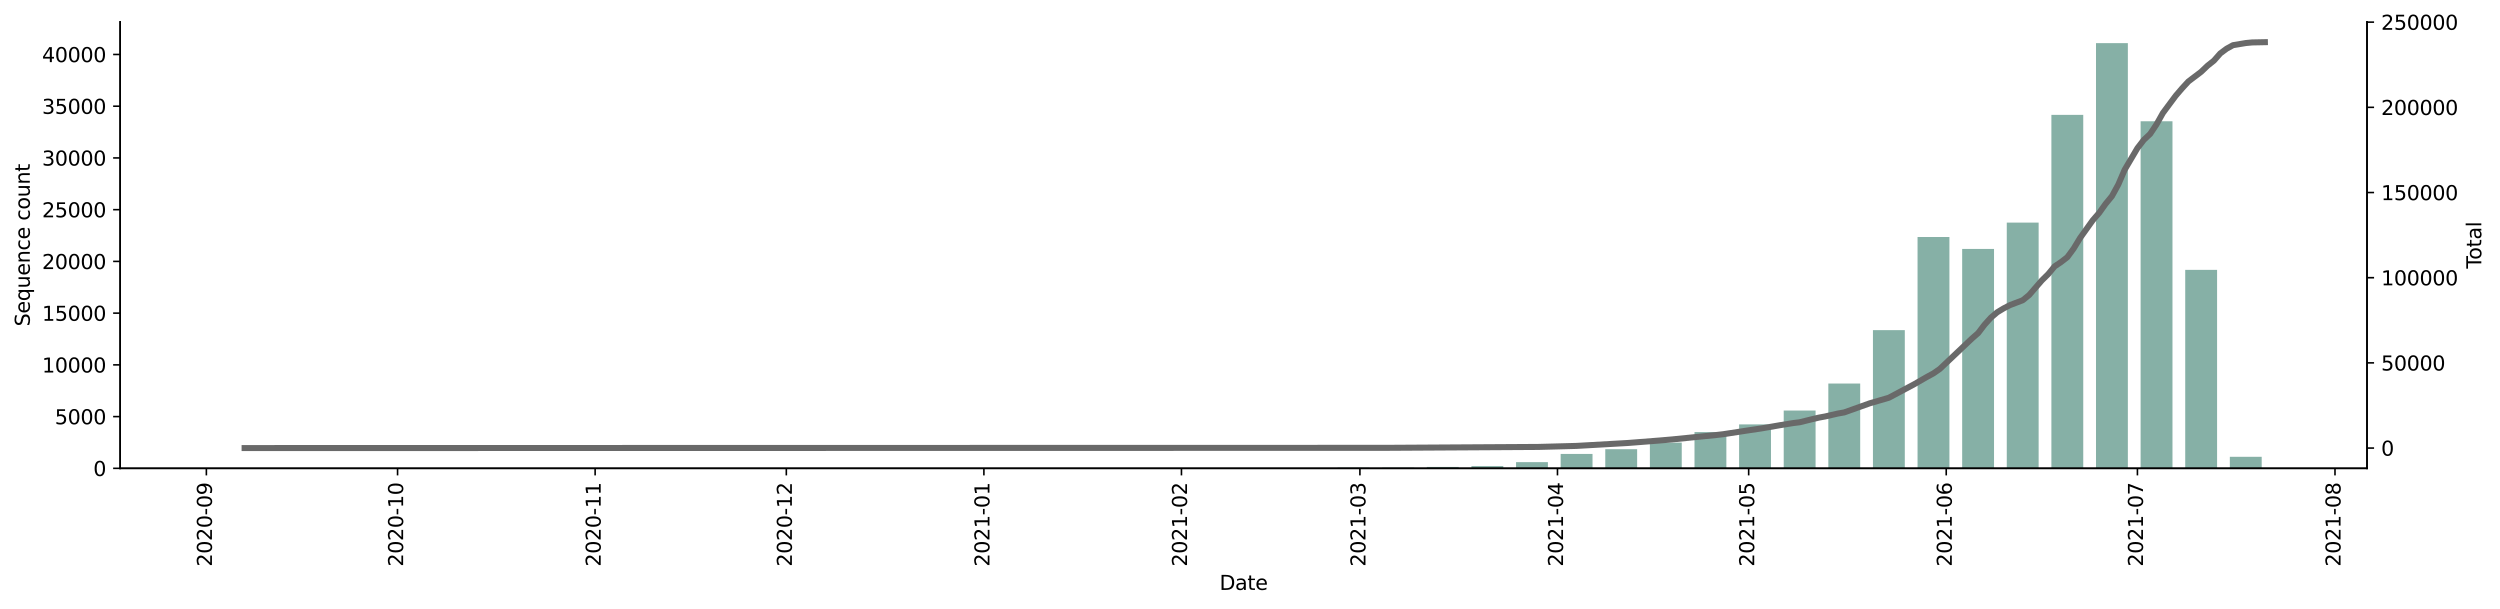 <?xml version="1.0" encoding="utf-8" standalone="no"?>
<!DOCTYPE svg PUBLIC "-//W3C//DTD SVG 1.1//EN"
  "http://www.w3.org/Graphics/SVG/1.1/DTD/svg11.dtd">
<svg height="302.291pt" version="1.1" viewBox="0 0 1241.744 302.291" width="1241.744pt" xmlns="http://www.w3.org/2000/svg" xmlns:xlink="http://www.w3.org/1999/xlink">
 <defs>
  <style type="text/css">*{stroke-linecap:butt;stroke-linejoin:round;}</style>
 </defs>
 <g id="figure_1">
  <g id="patch_1">
   <path d="M 0 302.291 
L 1241.744 302.291 
L 1241.744 0 
L 0 0 
z
" style="fill:#ffffff;"/>
  </g>
  <g id="axes_1">
   <g id="patch_2">
    <path d="M 59.691 232.63 
L 1175.691 232.63 
L 1175.691 10.87 
L 59.691 10.87 
z
" style="fill:#ffffff;"/>
   </g>
   <g id="patch_3">
    <path clip-path="url(#pf31457474c)" d="M 110.418 232.63 
L 126.245 232.63 
L 126.245 232.625 
L 110.418 232.625 
z
" style="fill:#86b0a6;"/>
   </g>
   <g id="patch_4">
    <path clip-path="url(#pf31457474c)" d="M 154.735 232.63 
L 170.563 232.63 
L 170.563 232.625 
L 154.735 232.625 
z
" style="fill:#86b0a6;"/>
   </g>
   <g id="patch_5">
    <path clip-path="url(#pf31457474c)" d="M 287.686 232.63 
L 303.514 232.63 
L 303.514 232.625 
L 287.686 232.625 
z
" style="fill:#86b0a6;"/>
   </g>
   <g id="patch_6">
    <path clip-path="url(#pf31457474c)" d="M 332.003 232.63 
L 347.831 232.63 
L 347.831 232.625 
L 332.003 232.625 
z
" style="fill:#86b0a6;"/>
   </g>
   <g id="patch_7">
    <path clip-path="url(#pf31457474c)" d="M 354.162 232.63 
L 369.99 232.63 
L 369.99 232.619 
L 354.162 232.619 
z
" style="fill:#86b0a6;"/>
   </g>
   <g id="patch_8">
    <path clip-path="url(#pf31457474c)" d="M 376.321 232.63 
L 392.148 232.63 
L 392.148 232.625 
L 376.321 232.625 
z
" style="fill:#86b0a6;"/>
   </g>
   <g id="patch_9">
    <path clip-path="url(#pf31457474c)" d="M 398.479 232.63 
L 414.307 232.63 
L 414.307 232.609 
L 398.479 232.609 
z
" style="fill:#86b0a6;"/>
   </g>
   <g id="patch_10">
    <path clip-path="url(#pf31457474c)" d="M 464.955 232.63 
L 480.782 232.63 
L 480.782 232.625 
L 464.955 232.625 
z
" style="fill:#86b0a6;"/>
   </g>
   <g id="patch_11">
    <path clip-path="url(#pf31457474c)" d="M 487.113 232.63 
L 502.941 232.63 
L 502.941 232.594 
L 487.113 232.594 
z
" style="fill:#86b0a6;"/>
   </g>
   <g id="patch_12">
    <path clip-path="url(#pf31457474c)" d="M 509.272 232.63 
L 525.1 232.63 
L 525.1 232.619 
L 509.272 232.619 
z
" style="fill:#86b0a6;"/>
   </g>
   <g id="patch_13">
    <path clip-path="url(#pf31457474c)" d="M 531.431 232.63 
L 547.258 232.63 
L 547.258 232.625 
L 531.431 232.625 
z
" style="fill:#86b0a6;"/>
   </g>
   <g id="patch_14">
    <path clip-path="url(#pf31457474c)" d="M 553.589 232.63 
L 569.417 232.63 
L 569.417 232.619 
L 553.589 232.619 
z
" style="fill:#86b0a6;"/>
   </g>
   <g id="patch_15">
    <path clip-path="url(#pf31457474c)" d="M 575.748 232.63 
L 591.575 232.63 
L 591.575 232.491 
L 575.748 232.491 
z
" style="fill:#86b0a6;"/>
   </g>
   <g id="patch_16">
    <path clip-path="url(#pf31457474c)" d="M 597.906 232.63 
L 613.734 232.63 
L 613.734 232.558 
L 597.906 232.558 
z
" style="fill:#86b0a6;"/>
   </g>
   <g id="patch_17">
    <path clip-path="url(#pf31457474c)" d="M 620.065 232.63 
L 635.892 232.63 
L 635.892 232.594 
L 620.065 232.594 
z
" style="fill:#86b0a6;"/>
   </g>
   <g id="patch_18">
    <path clip-path="url(#pf31457474c)" d="M 642.223 232.63 
L 658.051 232.63 
L 658.051 232.589 
L 642.223 232.589 
z
" style="fill:#86b0a6;"/>
   </g>
   <g id="patch_19">
    <path clip-path="url(#pf31457474c)" d="M 664.382 232.63 
L 680.209 232.63 
L 680.209 232.285 
L 664.382 232.285 
z
" style="fill:#86b0a6;"/>
   </g>
   <g id="patch_20">
    <path clip-path="url(#pf31457474c)" d="M 686.54 232.63 
L 702.368 232.63 
L 702.368 232.296 
L 686.54 232.296 
z
" style="fill:#86b0a6;"/>
   </g>
   <g id="patch_21">
    <path clip-path="url(#pf31457474c)" d="M 708.699 232.63 
L 724.527 232.63 
L 724.527 231.91 
L 708.699 231.91 
z
" style="fill:#86b0a6;"/>
   </g>
   <g id="patch_22">
    <path clip-path="url(#pf31457474c)" d="M 730.858 232.63 
L 746.685 232.63 
L 746.685 231.484 
L 730.858 231.484 
z
" style="fill:#86b0a6;"/>
   </g>
   <g id="patch_23">
    <path clip-path="url(#pf31457474c)" d="M 753.016 232.63 
L 768.844 232.63 
L 768.844 229.526 
L 753.016 229.526 
z
" style="fill:#86b0a6;"/>
   </g>
   <g id="patch_24">
    <path clip-path="url(#pf31457474c)" d="M 775.175 232.63 
L 791.002 232.63 
L 791.002 225.461 
L 775.175 225.461 
z
" style="fill:#86b0a6;"/>
   </g>
   <g id="patch_25">
    <path clip-path="url(#pf31457474c)" d="M 797.333 232.63 
L 813.161 232.63 
L 813.161 223.102 
L 797.333 223.102 
z
" style="fill:#86b0a6;"/>
   </g>
   <g id="patch_26">
    <path clip-path="url(#pf31457474c)" d="M 819.492 232.63 
L 835.319 232.63 
L 835.319 219.833 
L 819.492 219.833 
z
" style="fill:#86b0a6;"/>
   </g>
   <g id="patch_27">
    <path clip-path="url(#pf31457474c)" d="M 841.65 232.63 
L 857.478 232.63 
L 857.478 214.612 
L 841.65 214.612 
z
" style="fill:#86b0a6;"/>
   </g>
   <g id="patch_28">
    <path clip-path="url(#pf31457474c)" d="M 863.809 232.63 
L 879.636 232.63 
L 879.636 210.783 
L 863.809 210.783 
z
" style="fill:#86b0a6;"/>
   </g>
   <g id="patch_29">
    <path clip-path="url(#pf31457474c)" d="M 885.967 232.63 
L 901.795 232.63 
L 901.795 203.922 
L 885.967 203.922 
z
" style="fill:#86b0a6;"/>
   </g>
   <g id="patch_30">
    <path clip-path="url(#pf31457474c)" d="M 908.126 232.63 
L 923.954 232.63 
L 923.954 190.488 
L 908.126 190.488 
z
" style="fill:#86b0a6;"/>
   </g>
   <g id="patch_31">
    <path clip-path="url(#pf31457474c)" d="M 930.285 232.63 
L 946.112 232.63 
L 946.112 163.96 
L 930.285 163.96 
z
" style="fill:#86b0a6;"/>
   </g>
   <g id="patch_32">
    <path clip-path="url(#pf31457474c)" d="M 952.443 232.63 
L 968.271 232.63 
L 968.271 117.728 
L 952.443 117.728 
z
" style="fill:#86b0a6;"/>
   </g>
   <g id="patch_33">
    <path clip-path="url(#pf31457474c)" d="M 974.602 232.63 
L 990.429 232.63 
L 990.429 123.658 
L 974.602 123.658 
z
" style="fill:#86b0a6;"/>
   </g>
   <g id="patch_34">
    <path clip-path="url(#pf31457474c)" d="M 996.76 232.63 
L 1012.588 232.63 
L 1012.588 110.554 
L 996.76 110.554 
z
" style="fill:#86b0a6;"/>
   </g>
   <g id="patch_35">
    <path clip-path="url(#pf31457474c)" d="M 1018.919 232.63 
L 1034.746 232.63 
L 1034.746 57.065 
L 1018.919 57.065 
z
" style="fill:#86b0a6;"/>
   </g>
   <g id="patch_36">
    <path clip-path="url(#pf31457474c)" d="M 1041.077 232.63 
L 1056.905 232.63 
L 1056.905 21.43 
L 1041.077 21.43 
z
" style="fill:#86b0a6;"/>
   </g>
   <g id="patch_37">
    <path clip-path="url(#pf31457474c)" d="M 1063.236 232.63 
L 1079.063 232.63 
L 1079.063 60.22 
L 1063.236 60.22 
z
" style="fill:#86b0a6;"/>
   </g>
   <g id="patch_38">
    <path clip-path="url(#pf31457474c)" d="M 1085.394 232.63 
L 1101.222 232.63 
L 1101.222 134.055 
L 1085.394 134.055 
z
" style="fill:#86b0a6;"/>
   </g>
   <g id="patch_39">
    <path clip-path="url(#pf31457474c)" d="M 1107.553 232.63 
L 1123.381 232.63 
L 1123.381 226.9 
L 1107.553 226.9 
z
" style="fill:#86b0a6;"/>
   </g>
   <g id="matplotlib.axis_1">
    <g id="xtick_1">
     <g id="line2d_1">
      <defs>
       <path d="M 0 0 
L 0 3.5 
" id="m5610af564a" style="stroke:#000000;stroke-width:0.8;"/>
      </defs>
      <g>
       <use style="stroke:#000000;stroke-width:0.8;" x="102.504" xlink:href="#m5610af564a" y="232.63"/>
      </g>
     </g>
     <g id="text_1">
      <!-- 2020-09 -->
      <g transform="translate(105.264 281.413)rotate(-90)scale(0.1 -0.1)">
       <defs>
        <path d="M 1228 531 
L 3431 531 
L 3431 0 
L 469 0 
L 469 531 
Q 828 903 1448 1529 
Q 2069 2156 2228 2338 
Q 2531 2678 2651 2914 
Q 2772 3150 2772 3378 
Q 2772 3750 2511 3984 
Q 2250 4219 1831 4219 
Q 1534 4219 1204 4116 
Q 875 4013 500 3803 
L 500 4441 
Q 881 4594 1212 4672 
Q 1544 4750 1819 4750 
Q 2544 4750 2975 4387 
Q 3406 4025 3406 3419 
Q 3406 3131 3298 2873 
Q 3191 2616 2906 2266 
Q 2828 2175 2409 1742 
Q 1991 1309 1228 531 
z
" id="DejaVuSans-32" transform="scale(0.016)"/>
        <path d="M 2034 4250 
Q 1547 4250 1301 3770 
Q 1056 3291 1056 2328 
Q 1056 1369 1301 889 
Q 1547 409 2034 409 
Q 2525 409 2770 889 
Q 3016 1369 3016 2328 
Q 3016 3291 2770 3770 
Q 2525 4250 2034 4250 
z
M 2034 4750 
Q 2819 4750 3233 4129 
Q 3647 3509 3647 2328 
Q 3647 1150 3233 529 
Q 2819 -91 2034 -91 
Q 1250 -91 836 529 
Q 422 1150 422 2328 
Q 422 3509 836 4129 
Q 1250 4750 2034 4750 
z
" id="DejaVuSans-30" transform="scale(0.016)"/>
        <path d="M 313 2009 
L 1997 2009 
L 1997 1497 
L 313 1497 
L 313 2009 
z
" id="DejaVuSans-2d" transform="scale(0.016)"/>
        <path d="M 703 97 
L 703 672 
Q 941 559 1184 500 
Q 1428 441 1663 441 
Q 2288 441 2617 861 
Q 2947 1281 2994 2138 
Q 2813 1869 2534 1725 
Q 2256 1581 1919 1581 
Q 1219 1581 811 2004 
Q 403 2428 403 3163 
Q 403 3881 828 4315 
Q 1253 4750 1959 4750 
Q 2769 4750 3195 4129 
Q 3622 3509 3622 2328 
Q 3622 1225 3098 567 
Q 2575 -91 1691 -91 
Q 1453 -91 1209 -44 
Q 966 3 703 97 
z
M 1959 2075 
Q 2384 2075 2632 2365 
Q 2881 2656 2881 3163 
Q 2881 3666 2632 3958 
Q 2384 4250 1959 4250 
Q 1534 4250 1286 3958 
Q 1038 3666 1038 3163 
Q 1038 2656 1286 2365 
Q 1534 2075 1959 2075 
z
" id="DejaVuSans-39" transform="scale(0.016)"/>
       </defs>
       <use xlink:href="#DejaVuSans-32"/>
       <use x="63.623" xlink:href="#DejaVuSans-30"/>
       <use x="127.246" xlink:href="#DejaVuSans-32"/>
       <use x="190.869" xlink:href="#DejaVuSans-30"/>
       <use x="254.492" xlink:href="#DejaVuSans-2d"/>
       <use x="290.576" xlink:href="#DejaVuSans-30"/>
       <use x="354.199" xlink:href="#DejaVuSans-39"/>
      </g>
     </g>
    </g>
    <g id="xtick_2">
     <g id="line2d_2">
      <g>
       <use style="stroke:#000000;stroke-width:0.8;" x="197.469" xlink:href="#m5610af564a" y="232.63"/>
      </g>
     </g>
     <g id="text_2">
      <!-- 2020-10 -->
      <g transform="translate(200.229 281.413)rotate(-90)scale(0.1 -0.1)">
       <defs>
        <path d="M 794 531 
L 1825 531 
L 1825 4091 
L 703 3866 
L 703 4441 
L 1819 4666 
L 2450 4666 
L 2450 531 
L 3481 531 
L 3481 0 
L 794 0 
L 794 531 
z
" id="DejaVuSans-31" transform="scale(0.016)"/>
       </defs>
       <use xlink:href="#DejaVuSans-32"/>
       <use x="63.623" xlink:href="#DejaVuSans-30"/>
       <use x="127.246" xlink:href="#DejaVuSans-32"/>
       <use x="190.869" xlink:href="#DejaVuSans-30"/>
       <use x="254.492" xlink:href="#DejaVuSans-2d"/>
       <use x="290.576" xlink:href="#DejaVuSans-31"/>
       <use x="354.199" xlink:href="#DejaVuSans-30"/>
      </g>
     </g>
    </g>
    <g id="xtick_3">
     <g id="line2d_3">
      <g>
       <use style="stroke:#000000;stroke-width:0.8;" x="295.6" xlink:href="#m5610af564a" y="232.63"/>
      </g>
     </g>
     <g id="text_3">
      <!-- 2020-11 -->
      <g transform="translate(298.36 281.413)rotate(-90)scale(0.1 -0.1)">
       <use xlink:href="#DejaVuSans-32"/>
       <use x="63.623" xlink:href="#DejaVuSans-30"/>
       <use x="127.246" xlink:href="#DejaVuSans-32"/>
       <use x="190.869" xlink:href="#DejaVuSans-30"/>
       <use x="254.492" xlink:href="#DejaVuSans-2d"/>
       <use x="290.576" xlink:href="#DejaVuSans-31"/>
       <use x="354.199" xlink:href="#DejaVuSans-31"/>
      </g>
     </g>
    </g>
    <g id="xtick_4">
     <g id="line2d_4">
      <g>
       <use style="stroke:#000000;stroke-width:0.8;" x="390.565" xlink:href="#m5610af564a" y="232.63"/>
      </g>
     </g>
     <g id="text_4">
      <!-- 2020-12 -->
      <g transform="translate(393.325 281.413)rotate(-90)scale(0.1 -0.1)">
       <use xlink:href="#DejaVuSans-32"/>
       <use x="63.623" xlink:href="#DejaVuSans-30"/>
       <use x="127.246" xlink:href="#DejaVuSans-32"/>
       <use x="190.869" xlink:href="#DejaVuSans-30"/>
       <use x="254.492" xlink:href="#DejaVuSans-2d"/>
       <use x="290.576" xlink:href="#DejaVuSans-31"/>
       <use x="354.199" xlink:href="#DejaVuSans-32"/>
      </g>
     </g>
    </g>
    <g id="xtick_5">
     <g id="line2d_5">
      <g>
       <use style="stroke:#000000;stroke-width:0.8;" x="488.696" xlink:href="#m5610af564a" y="232.63"/>
      </g>
     </g>
     <g id="text_5">
      <!-- 2021-01 -->
      <g transform="translate(491.456 281.413)rotate(-90)scale(0.1 -0.1)">
       <use xlink:href="#DejaVuSans-32"/>
       <use x="63.623" xlink:href="#DejaVuSans-30"/>
       <use x="127.246" xlink:href="#DejaVuSans-32"/>
       <use x="190.869" xlink:href="#DejaVuSans-31"/>
       <use x="254.492" xlink:href="#DejaVuSans-2d"/>
       <use x="290.576" xlink:href="#DejaVuSans-30"/>
       <use x="354.199" xlink:href="#DejaVuSans-31"/>
      </g>
     </g>
    </g>
    <g id="xtick_6">
     <g id="line2d_6">
      <g>
       <use style="stroke:#000000;stroke-width:0.8;" x="586.827" xlink:href="#m5610af564a" y="232.63"/>
      </g>
     </g>
     <g id="text_6">
      <!-- 2021-02 -->
      <g transform="translate(589.586 281.413)rotate(-90)scale(0.1 -0.1)">
       <use xlink:href="#DejaVuSans-32"/>
       <use x="63.623" xlink:href="#DejaVuSans-30"/>
       <use x="127.246" xlink:href="#DejaVuSans-32"/>
       <use x="190.869" xlink:href="#DejaVuSans-31"/>
       <use x="254.492" xlink:href="#DejaVuSans-2d"/>
       <use x="290.576" xlink:href="#DejaVuSans-30"/>
       <use x="354.199" xlink:href="#DejaVuSans-32"/>
      </g>
     </g>
    </g>
    <g id="xtick_7">
     <g id="line2d_7">
      <g>
       <use style="stroke:#000000;stroke-width:0.8;" x="675.461" xlink:href="#m5610af564a" y="232.63"/>
      </g>
     </g>
     <g id="text_7">
      <!-- 2021-03 -->
      <g transform="translate(678.221 281.413)rotate(-90)scale(0.1 -0.1)">
       <defs>
        <path d="M 2597 2516 
Q 3050 2419 3304 2112 
Q 3559 1806 3559 1356 
Q 3559 666 3084 287 
Q 2609 -91 1734 -91 
Q 1441 -91 1130 -33 
Q 819 25 488 141 
L 488 750 
Q 750 597 1062 519 
Q 1375 441 1716 441 
Q 2309 441 2620 675 
Q 2931 909 2931 1356 
Q 2931 1769 2642 2001 
Q 2353 2234 1838 2234 
L 1294 2234 
L 1294 2753 
L 1863 2753 
Q 2328 2753 2575 2939 
Q 2822 3125 2822 3475 
Q 2822 3834 2567 4026 
Q 2313 4219 1838 4219 
Q 1578 4219 1281 4162 
Q 984 4106 628 3988 
L 628 4550 
Q 988 4650 1302 4700 
Q 1616 4750 1894 4750 
Q 2613 4750 3031 4423 
Q 3450 4097 3450 3541 
Q 3450 3153 3228 2886 
Q 3006 2619 2597 2516 
z
" id="DejaVuSans-33" transform="scale(0.016)"/>
       </defs>
       <use xlink:href="#DejaVuSans-32"/>
       <use x="63.623" xlink:href="#DejaVuSans-30"/>
       <use x="127.246" xlink:href="#DejaVuSans-32"/>
       <use x="190.869" xlink:href="#DejaVuSans-31"/>
       <use x="254.492" xlink:href="#DejaVuSans-2d"/>
       <use x="290.576" xlink:href="#DejaVuSans-30"/>
       <use x="354.199" xlink:href="#DejaVuSans-33"/>
      </g>
     </g>
    </g>
    <g id="xtick_8">
     <g id="line2d_8">
      <g>
       <use style="stroke:#000000;stroke-width:0.8;" x="773.592" xlink:href="#m5610af564a" y="232.63"/>
      </g>
     </g>
     <g id="text_8">
      <!-- 2021-04 -->
      <g transform="translate(776.351 281.413)rotate(-90)scale(0.1 -0.1)">
       <defs>
        <path d="M 2419 4116 
L 825 1625 
L 2419 1625 
L 2419 4116 
z
M 2253 4666 
L 3047 4666 
L 3047 1625 
L 3713 1625 
L 3713 1100 
L 3047 1100 
L 3047 0 
L 2419 0 
L 2419 1100 
L 313 1100 
L 313 1709 
L 2253 4666 
z
" id="DejaVuSans-34" transform="scale(0.016)"/>
       </defs>
       <use xlink:href="#DejaVuSans-32"/>
       <use x="63.623" xlink:href="#DejaVuSans-30"/>
       <use x="127.246" xlink:href="#DejaVuSans-32"/>
       <use x="190.869" xlink:href="#DejaVuSans-31"/>
       <use x="254.492" xlink:href="#DejaVuSans-2d"/>
       <use x="290.576" xlink:href="#DejaVuSans-30"/>
       <use x="354.199" xlink:href="#DejaVuSans-34"/>
      </g>
     </g>
    </g>
    <g id="xtick_9">
     <g id="line2d_9">
      <g>
       <use style="stroke:#000000;stroke-width:0.8;" x="868.557" xlink:href="#m5610af564a" y="232.63"/>
      </g>
     </g>
     <g id="text_9">
      <!-- 2021-05 -->
      <g transform="translate(871.317 281.413)rotate(-90)scale(0.1 -0.1)">
       <defs>
        <path d="M 691 4666 
L 3169 4666 
L 3169 4134 
L 1269 4134 
L 1269 2991 
Q 1406 3038 1543 3061 
Q 1681 3084 1819 3084 
Q 2600 3084 3056 2656 
Q 3513 2228 3513 1497 
Q 3513 744 3044 326 
Q 2575 -91 1722 -91 
Q 1428 -91 1123 -41 
Q 819 9 494 109 
L 494 744 
Q 775 591 1075 516 
Q 1375 441 1709 441 
Q 2250 441 2565 725 
Q 2881 1009 2881 1497 
Q 2881 1984 2565 2268 
Q 2250 2553 1709 2553 
Q 1456 2553 1204 2497 
Q 953 2441 691 2322 
L 691 4666 
z
" id="DejaVuSans-35" transform="scale(0.016)"/>
       </defs>
       <use xlink:href="#DejaVuSans-32"/>
       <use x="63.623" xlink:href="#DejaVuSans-30"/>
       <use x="127.246" xlink:href="#DejaVuSans-32"/>
       <use x="190.869" xlink:href="#DejaVuSans-31"/>
       <use x="254.492" xlink:href="#DejaVuSans-2d"/>
       <use x="290.576" xlink:href="#DejaVuSans-30"/>
       <use x="354.199" xlink:href="#DejaVuSans-35"/>
      </g>
     </g>
    </g>
    <g id="xtick_10">
     <g id="line2d_10">
      <g>
       <use style="stroke:#000000;stroke-width:0.8;" x="966.688" xlink:href="#m5610af564a" y="232.63"/>
      </g>
     </g>
     <g id="text_10">
      <!-- 2021-06 -->
      <g transform="translate(969.447 281.413)rotate(-90)scale(0.1 -0.1)">
       <defs>
        <path d="M 2113 2584 
Q 1688 2584 1439 2293 
Q 1191 2003 1191 1497 
Q 1191 994 1439 701 
Q 1688 409 2113 409 
Q 2538 409 2786 701 
Q 3034 994 3034 1497 
Q 3034 2003 2786 2293 
Q 2538 2584 2113 2584 
z
M 3366 4563 
L 3366 3988 
Q 3128 4100 2886 4159 
Q 2644 4219 2406 4219 
Q 1781 4219 1451 3797 
Q 1122 3375 1075 2522 
Q 1259 2794 1537 2939 
Q 1816 3084 2150 3084 
Q 2853 3084 3261 2657 
Q 3669 2231 3669 1497 
Q 3669 778 3244 343 
Q 2819 -91 2113 -91 
Q 1303 -91 875 529 
Q 447 1150 447 2328 
Q 447 3434 972 4092 
Q 1497 4750 2381 4750 
Q 2619 4750 2861 4703 
Q 3103 4656 3366 4563 
z
" id="DejaVuSans-36" transform="scale(0.016)"/>
       </defs>
       <use xlink:href="#DejaVuSans-32"/>
       <use x="63.623" xlink:href="#DejaVuSans-30"/>
       <use x="127.246" xlink:href="#DejaVuSans-32"/>
       <use x="190.869" xlink:href="#DejaVuSans-31"/>
       <use x="254.492" xlink:href="#DejaVuSans-2d"/>
       <use x="290.576" xlink:href="#DejaVuSans-30"/>
       <use x="354.199" xlink:href="#DejaVuSans-36"/>
      </g>
     </g>
    </g>
    <g id="xtick_11">
     <g id="line2d_11">
      <g>
       <use style="stroke:#000000;stroke-width:0.8;" x="1061.653" xlink:href="#m5610af564a" y="232.63"/>
      </g>
     </g>
     <g id="text_11">
      <!-- 2021-07 -->
      <g transform="translate(1064.413 281.413)rotate(-90)scale(0.1 -0.1)">
       <defs>
        <path d="M 525 4666 
L 3525 4666 
L 3525 4397 
L 1831 0 
L 1172 0 
L 2766 4134 
L 525 4134 
L 525 4666 
z
" id="DejaVuSans-37" transform="scale(0.016)"/>
       </defs>
       <use xlink:href="#DejaVuSans-32"/>
       <use x="63.623" xlink:href="#DejaVuSans-30"/>
       <use x="127.246" xlink:href="#DejaVuSans-32"/>
       <use x="190.869" xlink:href="#DejaVuSans-31"/>
       <use x="254.492" xlink:href="#DejaVuSans-2d"/>
       <use x="290.576" xlink:href="#DejaVuSans-30"/>
       <use x="354.199" xlink:href="#DejaVuSans-37"/>
      </g>
     </g>
    </g>
    <g id="xtick_12">
     <g id="line2d_12">
      <g>
       <use style="stroke:#000000;stroke-width:0.8;" x="1159.784" xlink:href="#m5610af564a" y="232.63"/>
      </g>
     </g>
     <g id="text_12">
      <!-- 2021-08 -->
      <g transform="translate(1162.543 281.413)rotate(-90)scale(0.1 -0.1)">
       <defs>
        <path d="M 2034 2216 
Q 1584 2216 1326 1975 
Q 1069 1734 1069 1313 
Q 1069 891 1326 650 
Q 1584 409 2034 409 
Q 2484 409 2743 651 
Q 3003 894 3003 1313 
Q 3003 1734 2745 1975 
Q 2488 2216 2034 2216 
z
M 1403 2484 
Q 997 2584 770 2862 
Q 544 3141 544 3541 
Q 544 4100 942 4425 
Q 1341 4750 2034 4750 
Q 2731 4750 3128 4425 
Q 3525 4100 3525 3541 
Q 3525 3141 3298 2862 
Q 3072 2584 2669 2484 
Q 3125 2378 3379 2068 
Q 3634 1759 3634 1313 
Q 3634 634 3220 271 
Q 2806 -91 2034 -91 
Q 1263 -91 848 271 
Q 434 634 434 1313 
Q 434 1759 690 2068 
Q 947 2378 1403 2484 
z
M 1172 3481 
Q 1172 3119 1398 2916 
Q 1625 2713 2034 2713 
Q 2441 2713 2670 2916 
Q 2900 3119 2900 3481 
Q 2900 3844 2670 4047 
Q 2441 4250 2034 4250 
Q 1625 4250 1398 4047 
Q 1172 3844 1172 3481 
z
" id="DejaVuSans-38" transform="scale(0.016)"/>
       </defs>
       <use xlink:href="#DejaVuSans-32"/>
       <use x="63.623" xlink:href="#DejaVuSans-30"/>
       <use x="127.246" xlink:href="#DejaVuSans-32"/>
       <use x="190.869" xlink:href="#DejaVuSans-31"/>
       <use x="254.492" xlink:href="#DejaVuSans-2d"/>
       <use x="290.576" xlink:href="#DejaVuSans-30"/>
       <use x="354.199" xlink:href="#DejaVuSans-38"/>
      </g>
     </g>
    </g>
    <g id="text_13">
     <!-- Date -->
     <g transform="translate(605.74 293.011)scale(0.1 -0.1)">
      <defs>
       <path d="M 1259 4147 
L 1259 519 
L 2022 519 
Q 2988 519 3436 956 
Q 3884 1394 3884 2338 
Q 3884 3275 3436 3711 
Q 2988 4147 2022 4147 
L 1259 4147 
z
M 628 4666 
L 1925 4666 
Q 3281 4666 3915 4102 
Q 4550 3538 4550 2338 
Q 4550 1131 3912 565 
Q 3275 0 1925 0 
L 628 0 
L 628 4666 
z
" id="DejaVuSans-44" transform="scale(0.016)"/>
       <path d="M 2194 1759 
Q 1497 1759 1228 1600 
Q 959 1441 959 1056 
Q 959 750 1161 570 
Q 1363 391 1709 391 
Q 2188 391 2477 730 
Q 2766 1069 2766 1631 
L 2766 1759 
L 2194 1759 
z
M 3341 1997 
L 3341 0 
L 2766 0 
L 2766 531 
Q 2569 213 2275 61 
Q 1981 -91 1556 -91 
Q 1019 -91 701 211 
Q 384 513 384 1019 
Q 384 1609 779 1909 
Q 1175 2209 1959 2209 
L 2766 2209 
L 2766 2266 
Q 2766 2663 2505 2880 
Q 2244 3097 1772 3097 
Q 1472 3097 1187 3025 
Q 903 2953 641 2809 
L 641 3341 
Q 956 3463 1253 3523 
Q 1550 3584 1831 3584 
Q 2591 3584 2966 3190 
Q 3341 2797 3341 1997 
z
" id="DejaVuSans-61" transform="scale(0.016)"/>
       <path d="M 1172 4494 
L 1172 3500 
L 2356 3500 
L 2356 3053 
L 1172 3053 
L 1172 1153 
Q 1172 725 1289 603 
Q 1406 481 1766 481 
L 2356 481 
L 2356 0 
L 1766 0 
Q 1100 0 847 248 
Q 594 497 594 1153 
L 594 3053 
L 172 3053 
L 172 3500 
L 594 3500 
L 594 4494 
L 1172 4494 
z
" id="DejaVuSans-74" transform="scale(0.016)"/>
       <path d="M 3597 1894 
L 3597 1613 
L 953 1613 
Q 991 1019 1311 708 
Q 1631 397 2203 397 
Q 2534 397 2845 478 
Q 3156 559 3463 722 
L 3463 178 
Q 3153 47 2828 -22 
Q 2503 -91 2169 -91 
Q 1331 -91 842 396 
Q 353 884 353 1716 
Q 353 2575 817 3079 
Q 1281 3584 2069 3584 
Q 2775 3584 3186 3129 
Q 3597 2675 3597 1894 
z
M 3022 2063 
Q 3016 2534 2758 2815 
Q 2500 3097 2075 3097 
Q 1594 3097 1305 2825 
Q 1016 2553 972 2059 
L 3022 2063 
z
" id="DejaVuSans-65" transform="scale(0.016)"/>
      </defs>
      <use xlink:href="#DejaVuSans-44"/>
      <use x="77.002" xlink:href="#DejaVuSans-61"/>
      <use x="138.281" xlink:href="#DejaVuSans-74"/>
      <use x="177.49" xlink:href="#DejaVuSans-65"/>
     </g>
    </g>
   </g>
   <g id="matplotlib.axis_2">
    <g id="ytick_1">
     <g id="line2d_13">
      <defs>
       <path d="M 0 0 
L -3.5 0 
" id="mc91ba77ad0" style="stroke:#000000;stroke-width:0.8;"/>
      </defs>
      <g>
       <use style="stroke:#000000;stroke-width:0.8;" x="59.691" xlink:href="#mc91ba77ad0" y="232.63"/>
      </g>
     </g>
     <g id="text_14">
      <!-- 0 -->
      <g transform="translate(46.328 236.429)scale(0.1 -0.1)">
       <use xlink:href="#DejaVuSans-30"/>
      </g>
     </g>
    </g>
    <g id="ytick_2">
     <g id="line2d_14">
      <g>
       <use style="stroke:#000000;stroke-width:0.8;" x="59.691" xlink:href="#mc91ba77ad0" y="206.934"/>
      </g>
     </g>
     <g id="text_15">
      <!-- 5000 -->
      <g transform="translate(27.241 210.733)scale(0.1 -0.1)">
       <use xlink:href="#DejaVuSans-35"/>
       <use x="63.623" xlink:href="#DejaVuSans-30"/>
       <use x="127.246" xlink:href="#DejaVuSans-30"/>
       <use x="190.869" xlink:href="#DejaVuSans-30"/>
      </g>
     </g>
    </g>
    <g id="ytick_3">
     <g id="line2d_15">
      <g>
       <use style="stroke:#000000;stroke-width:0.8;" x="59.691" xlink:href="#mc91ba77ad0" y="181.238"/>
      </g>
     </g>
     <g id="text_16">
      <!-- 10000 -->
      <g transform="translate(20.878 185.037)scale(0.1 -0.1)">
       <use xlink:href="#DejaVuSans-31"/>
       <use x="63.623" xlink:href="#DejaVuSans-30"/>
       <use x="127.246" xlink:href="#DejaVuSans-30"/>
       <use x="190.869" xlink:href="#DejaVuSans-30"/>
       <use x="254.492" xlink:href="#DejaVuSans-30"/>
      </g>
     </g>
    </g>
    <g id="ytick_4">
     <g id="line2d_16">
      <g>
       <use style="stroke:#000000;stroke-width:0.8;" x="59.691" xlink:href="#mc91ba77ad0" y="155.542"/>
      </g>
     </g>
     <g id="text_17">
      <!-- 15000 -->
      <g transform="translate(20.878 159.341)scale(0.1 -0.1)">
       <use xlink:href="#DejaVuSans-31"/>
       <use x="63.623" xlink:href="#DejaVuSans-35"/>
       <use x="127.246" xlink:href="#DejaVuSans-30"/>
       <use x="190.869" xlink:href="#DejaVuSans-30"/>
       <use x="254.492" xlink:href="#DejaVuSans-30"/>
      </g>
     </g>
    </g>
    <g id="ytick_5">
     <g id="line2d_17">
      <g>
       <use style="stroke:#000000;stroke-width:0.8;" x="59.691" xlink:href="#mc91ba77ad0" y="129.846"/>
      </g>
     </g>
     <g id="text_18">
      <!-- 20000 -->
      <g transform="translate(20.878 133.645)scale(0.1 -0.1)">
       <use xlink:href="#DejaVuSans-32"/>
       <use x="63.623" xlink:href="#DejaVuSans-30"/>
       <use x="127.246" xlink:href="#DejaVuSans-30"/>
       <use x="190.869" xlink:href="#DejaVuSans-30"/>
       <use x="254.492" xlink:href="#DejaVuSans-30"/>
      </g>
     </g>
    </g>
    <g id="ytick_6">
     <g id="line2d_18">
      <g>
       <use style="stroke:#000000;stroke-width:0.8;" x="59.691" xlink:href="#mc91ba77ad0" y="104.15"/>
      </g>
     </g>
     <g id="text_19">
      <!-- 25000 -->
      <g transform="translate(20.878 107.949)scale(0.1 -0.1)">
       <use xlink:href="#DejaVuSans-32"/>
       <use x="63.623" xlink:href="#DejaVuSans-35"/>
       <use x="127.246" xlink:href="#DejaVuSans-30"/>
       <use x="190.869" xlink:href="#DejaVuSans-30"/>
       <use x="254.492" xlink:href="#DejaVuSans-30"/>
      </g>
     </g>
    </g>
    <g id="ytick_7">
     <g id="line2d_19">
      <g>
       <use style="stroke:#000000;stroke-width:0.8;" x="59.691" xlink:href="#mc91ba77ad0" y="78.454"/>
      </g>
     </g>
     <g id="text_20">
      <!-- 30000 -->
      <g transform="translate(20.878 82.253)scale(0.1 -0.1)">
       <use xlink:href="#DejaVuSans-33"/>
       <use x="63.623" xlink:href="#DejaVuSans-30"/>
       <use x="127.246" xlink:href="#DejaVuSans-30"/>
       <use x="190.869" xlink:href="#DejaVuSans-30"/>
       <use x="254.492" xlink:href="#DejaVuSans-30"/>
      </g>
     </g>
    </g>
    <g id="ytick_8">
     <g id="line2d_20">
      <g>
       <use style="stroke:#000000;stroke-width:0.8;" x="59.691" xlink:href="#mc91ba77ad0" y="52.758"/>
      </g>
     </g>
     <g id="text_21">
      <!-- 35000 -->
      <g transform="translate(20.878 56.557)scale(0.1 -0.1)">
       <use xlink:href="#DejaVuSans-33"/>
       <use x="63.623" xlink:href="#DejaVuSans-35"/>
       <use x="127.246" xlink:href="#DejaVuSans-30"/>
       <use x="190.869" xlink:href="#DejaVuSans-30"/>
       <use x="254.492" xlink:href="#DejaVuSans-30"/>
      </g>
     </g>
    </g>
    <g id="ytick_9">
     <g id="line2d_21">
      <g>
       <use style="stroke:#000000;stroke-width:0.8;" x="59.691" xlink:href="#mc91ba77ad0" y="27.062"/>
      </g>
     </g>
     <g id="text_22">
      <!-- 40000 -->
      <g transform="translate(20.878 30.862)scale(0.1 -0.1)">
       <use xlink:href="#DejaVuSans-34"/>
       <use x="63.623" xlink:href="#DejaVuSans-30"/>
       <use x="127.246" xlink:href="#DejaVuSans-30"/>
       <use x="190.869" xlink:href="#DejaVuSans-30"/>
       <use x="254.492" xlink:href="#DejaVuSans-30"/>
      </g>
     </g>
    </g>
    <g id="text_23">
     <!-- Sequence count -->
     <g transform="translate(14.798 162.11)rotate(-90)scale(0.1 -0.1)">
      <defs>
       <path d="M 3425 4513 
L 3425 3897 
Q 3066 4069 2747 4153 
Q 2428 4238 2131 4238 
Q 1616 4238 1336 4038 
Q 1056 3838 1056 3469 
Q 1056 3159 1242 3001 
Q 1428 2844 1947 2747 
L 2328 2669 
Q 3034 2534 3370 2195 
Q 3706 1856 3706 1288 
Q 3706 609 3251 259 
Q 2797 -91 1919 -91 
Q 1588 -91 1214 -16 
Q 841 59 441 206 
L 441 856 
Q 825 641 1194 531 
Q 1563 422 1919 422 
Q 2459 422 2753 634 
Q 3047 847 3047 1241 
Q 3047 1584 2836 1778 
Q 2625 1972 2144 2069 
L 1759 2144 
Q 1053 2284 737 2584 
Q 422 2884 422 3419 
Q 422 4038 858 4394 
Q 1294 4750 2059 4750 
Q 2388 4750 2728 4690 
Q 3069 4631 3425 4513 
z
" id="DejaVuSans-53" transform="scale(0.016)"/>
       <path d="M 947 1747 
Q 947 1113 1208 752 
Q 1469 391 1925 391 
Q 2381 391 2643 752 
Q 2906 1113 2906 1747 
Q 2906 2381 2643 2742 
Q 2381 3103 1925 3103 
Q 1469 3103 1208 2742 
Q 947 2381 947 1747 
z
M 2906 525 
Q 2725 213 2448 61 
Q 2172 -91 1784 -91 
Q 1150 -91 751 415 
Q 353 922 353 1747 
Q 353 2572 751 3078 
Q 1150 3584 1784 3584 
Q 2172 3584 2448 3432 
Q 2725 3281 2906 2969 
L 2906 3500 
L 3481 3500 
L 3481 -1331 
L 2906 -1331 
L 2906 525 
z
" id="DejaVuSans-71" transform="scale(0.016)"/>
       <path d="M 544 1381 
L 544 3500 
L 1119 3500 
L 1119 1403 
Q 1119 906 1312 657 
Q 1506 409 1894 409 
Q 2359 409 2629 706 
Q 2900 1003 2900 1516 
L 2900 3500 
L 3475 3500 
L 3475 0 
L 2900 0 
L 2900 538 
Q 2691 219 2414 64 
Q 2138 -91 1772 -91 
Q 1169 -91 856 284 
Q 544 659 544 1381 
z
M 1991 3584 
L 1991 3584 
z
" id="DejaVuSans-75" transform="scale(0.016)"/>
       <path d="M 3513 2113 
L 3513 0 
L 2938 0 
L 2938 2094 
Q 2938 2591 2744 2837 
Q 2550 3084 2163 3084 
Q 1697 3084 1428 2787 
Q 1159 2491 1159 1978 
L 1159 0 
L 581 0 
L 581 3500 
L 1159 3500 
L 1159 2956 
Q 1366 3272 1645 3428 
Q 1925 3584 2291 3584 
Q 2894 3584 3203 3211 
Q 3513 2838 3513 2113 
z
" id="DejaVuSans-6e" transform="scale(0.016)"/>
       <path d="M 3122 3366 
L 3122 2828 
Q 2878 2963 2633 3030 
Q 2388 3097 2138 3097 
Q 1578 3097 1268 2742 
Q 959 2388 959 1747 
Q 959 1106 1268 751 
Q 1578 397 2138 397 
Q 2388 397 2633 464 
Q 2878 531 3122 666 
L 3122 134 
Q 2881 22 2623 -34 
Q 2366 -91 2075 -91 
Q 1284 -91 818 406 
Q 353 903 353 1747 
Q 353 2603 823 3093 
Q 1294 3584 2113 3584 
Q 2378 3584 2631 3529 
Q 2884 3475 3122 3366 
z
" id="DejaVuSans-63" transform="scale(0.016)"/>
       <path id="DejaVuSans-20" transform="scale(0.016)"/>
       <path d="M 1959 3097 
Q 1497 3097 1228 2736 
Q 959 2375 959 1747 
Q 959 1119 1226 758 
Q 1494 397 1959 397 
Q 2419 397 2687 759 
Q 2956 1122 2956 1747 
Q 2956 2369 2687 2733 
Q 2419 3097 1959 3097 
z
M 1959 3584 
Q 2709 3584 3137 3096 
Q 3566 2609 3566 1747 
Q 3566 888 3137 398 
Q 2709 -91 1959 -91 
Q 1206 -91 779 398 
Q 353 888 353 1747 
Q 353 2609 779 3096 
Q 1206 3584 1959 3584 
z
" id="DejaVuSans-6f" transform="scale(0.016)"/>
      </defs>
      <use xlink:href="#DejaVuSans-53"/>
      <use x="63.477" xlink:href="#DejaVuSans-65"/>
      <use x="125" xlink:href="#DejaVuSans-71"/>
      <use x="188.477" xlink:href="#DejaVuSans-75"/>
      <use x="251.855" xlink:href="#DejaVuSans-65"/>
      <use x="313.379" xlink:href="#DejaVuSans-6e"/>
      <use x="376.758" xlink:href="#DejaVuSans-63"/>
      <use x="431.738" xlink:href="#DejaVuSans-65"/>
      <use x="493.262" xlink:href="#DejaVuSans-20"/>
      <use x="525.049" xlink:href="#DejaVuSans-63"/>
      <use x="580.029" xlink:href="#DejaVuSans-6f"/>
      <use x="641.211" xlink:href="#DejaVuSans-75"/>
      <use x="704.59" xlink:href="#DejaVuSans-6e"/>
      <use x="767.969" xlink:href="#DejaVuSans-74"/>
     </g>
    </g>
   </g>
   <g id="patch_40">
    <path d="M 59.691 232.63 
L 59.691 10.87 
" style="fill:none;stroke:#000000;stroke-linecap:square;stroke-linejoin:miter;stroke-width:0.8;"/>
   </g>
   <g id="patch_41">
    <path d="M 1175.691 232.63 
L 1175.691 10.87 
" style="fill:none;stroke:#000000;stroke-linecap:square;stroke-linejoin:miter;stroke-width:0.8;"/>
   </g>
   <g id="patch_42">
    <path d="M 59.691 232.63 
L 1175.691 232.63 
" style="fill:none;stroke:#000000;stroke-linecap:square;stroke-linejoin:miter;stroke-width:0.8;"/>
   </g>
  </g>
  <g id="axes_2">
   <g id="matplotlib.axis_3">
    <g id="ytick_10">
     <g id="line2d_22">
      <defs>
       <path d="M 0 0 
L 3.5 0 
" id="mc92da7280c" style="stroke:#000000;stroke-width:0.8;"/>
      </defs>
      <g>
       <use style="stroke:#000000;stroke-width:0.8;" x="1175.691" xlink:href="#mc92da7280c" y="222.551"/>
      </g>
     </g>
     <g id="text_24">
      <!-- 0 -->
      <g transform="translate(1182.691 226.35)scale(0.1 -0.1)">
       <use xlink:href="#DejaVuSans-30"/>
      </g>
     </g>
    </g>
    <g id="ytick_11">
     <g id="line2d_23">
      <g>
       <use style="stroke:#000000;stroke-width:0.8;" x="1175.691" xlink:href="#mc92da7280c" y="180.24"/>
      </g>
     </g>
     <g id="text_25">
      <!-- 50000 -->
      <g transform="translate(1182.691 184.04)scale(0.1 -0.1)">
       <use xlink:href="#DejaVuSans-35"/>
       <use x="63.623" xlink:href="#DejaVuSans-30"/>
       <use x="127.246" xlink:href="#DejaVuSans-30"/>
       <use x="190.869" xlink:href="#DejaVuSans-30"/>
       <use x="254.492" xlink:href="#DejaVuSans-30"/>
      </g>
     </g>
    </g>
    <g id="ytick_12">
     <g id="line2d_24">
      <g>
       <use style="stroke:#000000;stroke-width:0.8;" x="1175.691" xlink:href="#mc92da7280c" y="137.93"/>
      </g>
     </g>
     <g id="text_26">
      <!-- 100000 -->
      <g transform="translate(1182.691 141.729)scale(0.1 -0.1)">
       <use xlink:href="#DejaVuSans-31"/>
       <use x="63.623" xlink:href="#DejaVuSans-30"/>
       <use x="127.246" xlink:href="#DejaVuSans-30"/>
       <use x="190.869" xlink:href="#DejaVuSans-30"/>
       <use x="254.492" xlink:href="#DejaVuSans-30"/>
       <use x="318.115" xlink:href="#DejaVuSans-30"/>
      </g>
     </g>
    </g>
    <g id="ytick_13">
     <g id="line2d_25">
      <g>
       <use style="stroke:#000000;stroke-width:0.8;" x="1175.691" xlink:href="#mc92da7280c" y="95.62"/>
      </g>
     </g>
     <g id="text_27">
      <!-- 150000 -->
      <g transform="translate(1182.691 99.419)scale(0.1 -0.1)">
       <use xlink:href="#DejaVuSans-31"/>
       <use x="63.623" xlink:href="#DejaVuSans-35"/>
       <use x="127.246" xlink:href="#DejaVuSans-30"/>
       <use x="190.869" xlink:href="#DejaVuSans-30"/>
       <use x="254.492" xlink:href="#DejaVuSans-30"/>
       <use x="318.115" xlink:href="#DejaVuSans-30"/>
      </g>
     </g>
    </g>
    <g id="ytick_14">
     <g id="line2d_26">
      <g>
       <use style="stroke:#000000;stroke-width:0.8;" x="1175.691" xlink:href="#mc92da7280c" y="53.309"/>
      </g>
     </g>
     <g id="text_28">
      <!-- 200000 -->
      <g transform="translate(1182.691 57.109)scale(0.1 -0.1)">
       <use xlink:href="#DejaVuSans-32"/>
       <use x="63.623" xlink:href="#DejaVuSans-30"/>
       <use x="127.246" xlink:href="#DejaVuSans-30"/>
       <use x="190.869" xlink:href="#DejaVuSans-30"/>
       <use x="254.492" xlink:href="#DejaVuSans-30"/>
       <use x="318.115" xlink:href="#DejaVuSans-30"/>
      </g>
     </g>
    </g>
    <g id="ytick_15">
     <g id="line2d_27">
      <g>
       <use style="stroke:#000000;stroke-width:0.8;" x="1175.691" xlink:href="#mc92da7280c" y="10.999"/>
      </g>
     </g>
     <g id="text_29">
      <!-- 250000 -->
      <g transform="translate(1182.691 14.798)scale(0.1 -0.1)">
       <use xlink:href="#DejaVuSans-32"/>
       <use x="63.623" xlink:href="#DejaVuSans-35"/>
       <use x="127.246" xlink:href="#DejaVuSans-30"/>
       <use x="190.869" xlink:href="#DejaVuSans-30"/>
       <use x="254.492" xlink:href="#DejaVuSans-30"/>
       <use x="318.115" xlink:href="#DejaVuSans-30"/>
      </g>
     </g>
    </g>
    <g id="text_30">
     <!-- Total -->
     <g transform="translate(1232.464 133.426)rotate(-90)scale(0.1 -0.1)">
      <defs>
       <path d="M -19 4666 
L 3928 4666 
L 3928 4134 
L 2272 4134 
L 2272 0 
L 1638 0 
L 1638 4134 
L -19 4134 
L -19 4666 
z
" id="DejaVuSans-54" transform="scale(0.016)"/>
       <path d="M 603 4863 
L 1178 4863 
L 1178 0 
L 603 0 
L 603 4863 
z
" id="DejaVuSans-6c" transform="scale(0.016)"/>
      </defs>
      <use xlink:href="#DejaVuSans-54"/>
      <use x="44.084" xlink:href="#DejaVuSans-6f"/>
      <use x="105.266" xlink:href="#DejaVuSans-74"/>
      <use x="144.475" xlink:href="#DejaVuSans-61"/>
      <use x="205.754" xlink:href="#DejaVuSans-6c"/>
     </g>
    </g>
   </g>
   <g id="line2d_28">
    <path clip-path="url(#pf31457474c)" d="M 121.497 222.55 
L 688.123 222.441 
L 764.095 221.986 
L 783.088 221.478 
L 808.413 220.038 
L 824.24 218.804 
L 830.571 218.256 
L 852.73 216.04 
L 855.895 215.673 
L 868.557 213.73 
L 874.888 212.794 
L 884.385 211.149 
L 890.716 210.133 
L 893.881 209.739 
L 900.212 208.178 
L 903.378 207.441 
L 906.543 206.853 
L 912.874 205.406 
L 916.04 204.843 
L 928.702 200.32 
L 938.198 197.553 
L 950.86 190.804 
L 957.191 187.16 
L 960.357 185.449 
L 963.522 183.234 
L 979.35 168.24 
L 982.515 165.472 
L 985.681 161.323 
L 988.846 157.807 
L 992.012 155.106 
L 995.178 153.196 
L 998.343 151.546 
L 1004.674 149.135 
L 1007.84 146.577 
L 1014.171 139.276 
L 1017.336 136.161 
L 1020.502 132.321 
L 1023.667 130.197 
L 1026.833 127.753 
L 1029.998 123.44 
L 1033.164 118.223 
L 1039.495 109.372 
L 1042.66 105.734 
L 1045.826 101.288 
L 1048.991 97.442 
L 1052.157 91.657 
L 1055.322 84.301 
L 1061.653 73.592 
L 1064.819 69.494 
L 1067.984 66.513 
L 1071.15 61.755 
L 1074.315 56.11 
L 1080.646 47.591 
L 1083.812 43.895 
L 1086.977 40.459 
L 1093.308 35.667 
L 1096.474 32.647 
L 1099.639 30.131 
L 1102.805 26.532 
L 1105.97 24.181 
L 1109.136 22.438 
L 1115.467 21.384 
L 1118.632 21.079 
L 1124.963 20.95 
L 1124.963 20.95 
" style="fill:none;stroke:#696969;stroke-linecap:square;stroke-width:3;"/>
   </g>
   <g id="patch_43">
    <path d="M 59.691 232.63 
L 59.691 10.87 
" style="fill:none;stroke:#000000;stroke-linecap:square;stroke-linejoin:miter;stroke-width:0.8;"/>
   </g>
   <g id="patch_44">
    <path d="M 1175.691 232.63 
L 1175.691 10.87 
" style="fill:none;stroke:#000000;stroke-linecap:square;stroke-linejoin:miter;stroke-width:0.8;"/>
   </g>
   <g id="patch_45">
    <path d="M 59.691 232.63 
L 1175.691 232.63 
" style="fill:none;stroke:#000000;stroke-linecap:square;stroke-linejoin:miter;stroke-width:0.8;"/>
   </g>
  </g>
 </g>
 <defs>
  <clipPath id="pf31457474c">
   <rect height="221.76" width="1116" x="59.691" y="10.87"/>
  </clipPath>
 </defs>
</svg>
